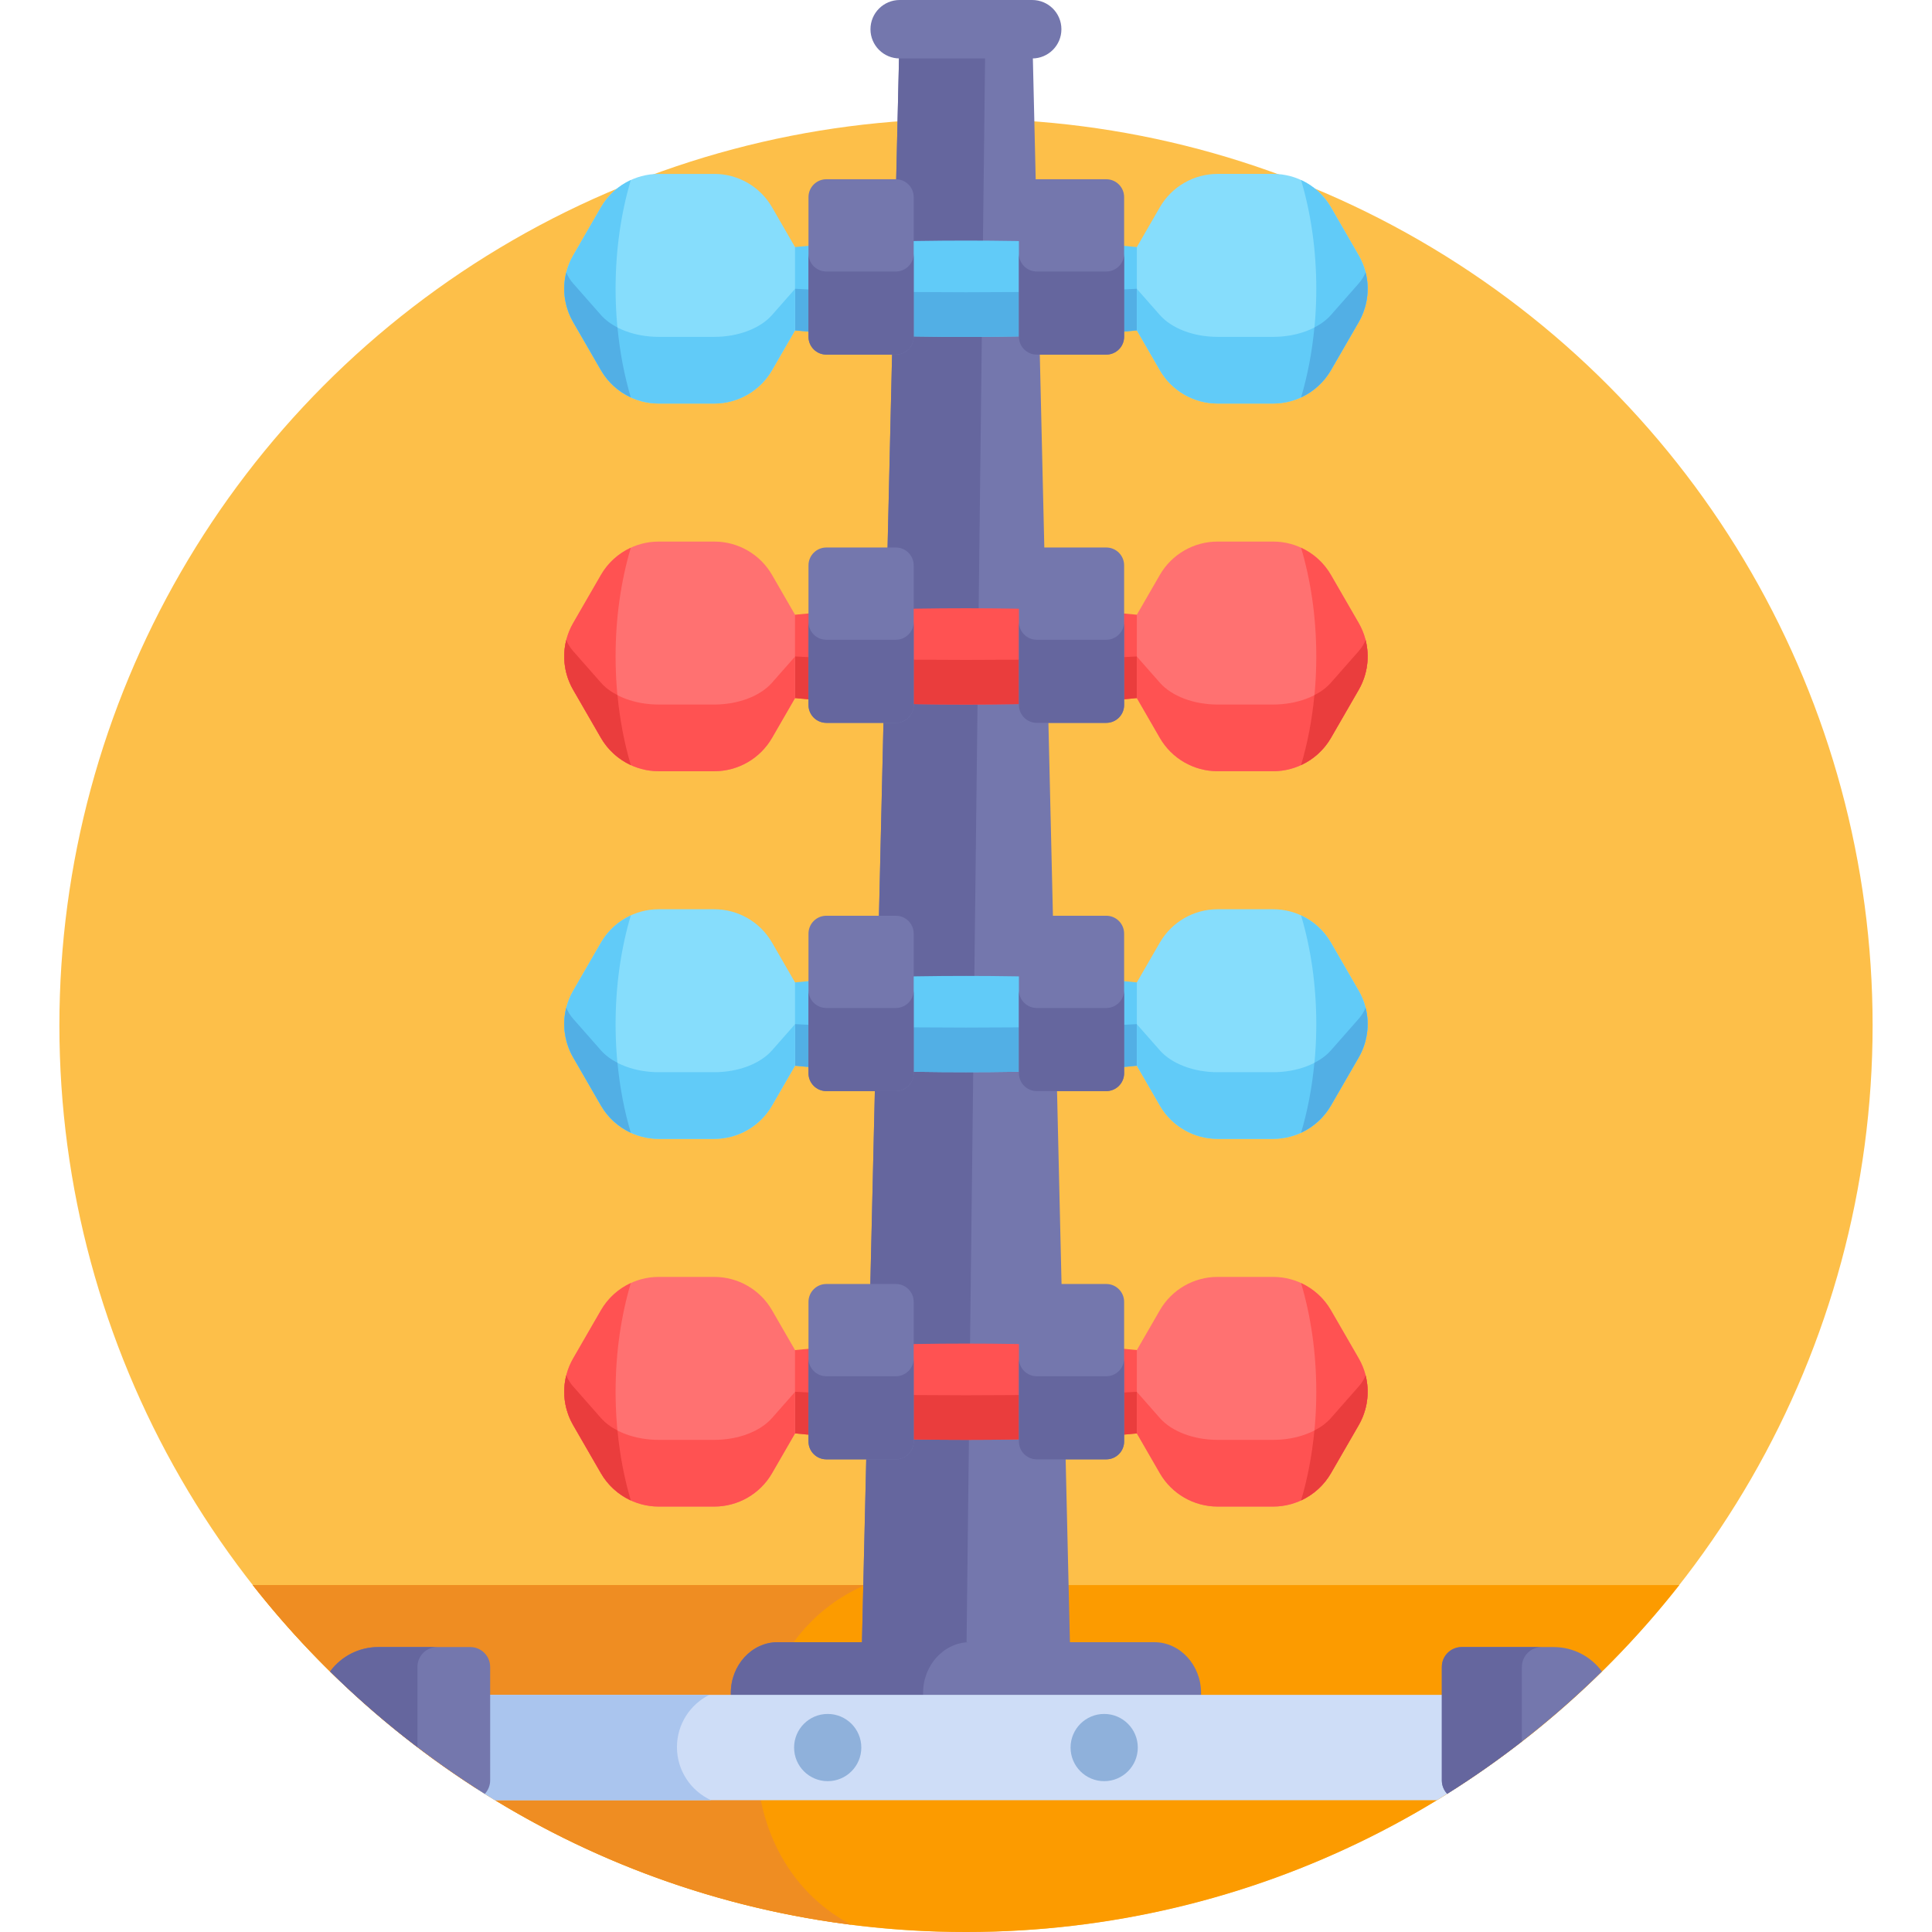 <?xml version="1.0" encoding="iso-8859-1"?>
<!-- Generator: Adobe Illustrator 19.0.0, SVG Export Plug-In . SVG Version: 6.00 Build 0)  -->
<svg version="1.1" id="Capa_1" xmlns="http://www.w3.org/2000/svg" xmlns:xlink="http://www.w3.org/1999/xlink" x="0px" y="0px"
	 viewBox="0 0 512 512" style="enable-background:new 0 0 512 512;" xml:space="preserve">
<circle style="fill:#FDBF49;" cx="256" cy="271.74" r="240.26"/>
<path style="fill:#FC9B00;" d="M66.973,420.057C110.96,476.04,179.28,512,256,512s145.04-35.96,189.027-91.943H66.973z"/>
<path style="fill:#EF8D22;" d="M229.281,420.057H66.973c38.084,48.47,94.415,81.91,158.638,90.018
	C190.668,491.827,192.654,435.749,229.281,420.057z"/>
<polygon style="fill:#7477AD;" points="228.102,449.157 283.867,449.157 273.54,7.745 238.429,7.745 "/>
<polygon style="fill:#65669E;" points="238.429,7.745 228.102,449.157 255.984,449.157 261.148,7.745 "/>
<g>
	<path style="fill:#7477AD;" d="M273.54,15.49h-35.111c-4.277,0-7.745-3.467-7.745-7.745S234.151,0,238.429,0h35.111
		c4.277,0,7.745,3.467,7.745,7.745S277.818,15.49,273.54,15.49z"/>
	<path style="fill:#7477AD;" d="M305.897,435.198h-99.826c-6.816,0-12.392,6.047-12.392,13.438v1.7H318.29v-1.7
		C318.29,441.245,312.713,435.198,305.897,435.198z"/>
</g>
<path style="fill:#65669E;" d="M257.017,435.198h-50.946c-6.815,0-12.392,6.047-12.392,13.438v1.7h50.946v-1.7
	C244.625,441.245,250.201,435.198,257.017,435.198z"/>
<path style="fill:#FF5252;" d="M301.277,357.784L301.277,357.784c-20.828-2.291-69.727-2.292-90.555-0.003l-0.031,0.003h-4.071
	v22.081h4.071l0.031,0.003c20.828,2.288,69.727,2.287,90.555-0.003l0,0h4.102v-22.081H301.277z"/>
<path style="fill:#EA3D3D;" d="M210.722,368.839l-0.031-0.002h-4.071v11.028h4.071l0.031,0.003
	c20.828,2.288,69.727,2.287,90.555-0.003h4.103v-11.028h-4.103C280.449,370.066,231.55,370.066,210.722,368.839z"/>
<g>
	<path style="fill:#FF7171;" d="M210.691,357.784l-6.092-10.552c-3.157-5.468-8.992-8.837-15.307-8.837h-14.729
		c-6.315,0-12.149,3.369-15.307,8.837l-7.364,12.756c-3.157,5.469-3.157,12.206,0,17.675l7.364,12.755
		c3.157,5.469,8.992,8.837,15.307,8.837h14.729c6.315,0,12.149-3.369,15.307-8.837l6.092-10.552V357.784z"/>
	<path style="fill:#FF7171;" d="M360.076,359.987l-7.365-12.756c-3.157-5.468-8.992-8.837-15.306-8.837h-14.729
		c-6.315,0-12.149,3.369-15.307,8.837l-6.092,10.552v22.081l6.092,10.552c3.157,5.469,8.992,8.837,15.307,8.837h14.729
		c6.315,0,12.149-3.369,15.306-8.837l7.365-12.755C363.233,372.193,363.233,365.455,360.076,359.987z"/>
</g>
<g>
	<path style="fill:#FF5252;" d="M189.292,381.581h-14.729c-6.315,0-12.15-2.209-15.307-5.794l-7.364-8.364
		c-0.823-0.935-1.426-1.927-1.82-2.945c-1.117,4.405-0.514,9.14,1.82,13.183l7.364,12.756c3.157,5.469,8.992,8.837,15.307,8.837
		h14.729c6.314,0,12.149-3.369,15.307-8.837l6.092-10.552v-10.997l-6.092,6.919C201.442,379.372,195.607,381.581,189.292,381.581z"
		/>
	<path style="fill:#FF5252;" d="M360.076,367.423l-7.365,8.364c-3.157,3.586-8.992,5.794-15.306,5.794h-14.729
		c-6.314,0-12.149-2.209-15.307-5.794l-6.092-6.919v10.997l6.092,10.552c3.157,5.469,8.992,8.837,15.307,8.837h14.729
		c6.314,0,12.149-3.369,15.306-8.837l7.365-12.756c2.334-4.043,2.937-8.779,1.82-13.183
		C361.502,365.497,360.899,366.488,360.076,367.423z"/>
	<path style="fill:#FF5252;" d="M163.139,368.824c0-10.348,1.453-20.126,4.032-28.8c-3.266,1.505-6.056,3.988-7.914,7.207
		l-7.364,12.756c-3.157,5.469-3.157,12.206,0,17.675l7.364,12.755c1.858,3.219,4.649,5.702,7.914,7.207
		C164.592,388.95,163.139,379.172,163.139,368.824z"/>
</g>
<path style="fill:#EA3D3D;" d="M163.638,379.097c-1.741-0.898-3.239-2.012-4.382-3.311l-7.364-8.364
	c-0.823-0.935-1.426-1.927-1.82-2.945c0,0,0,0.001,0,0.002c-0.132,0.521-0.236,1.047-0.32,1.576
	c-0.008,0.049-0.017,0.098-0.024,0.146c-0.607,4.04,0.208,8.068,2.165,11.458c1.194,2.069,5.475,9.482,7.364,12.756
	c1.744,3.019,4.471,5.62,7.913,7.207h0.001C165.464,391.883,164.264,385.651,163.638,379.097z"/>
<path style="fill:#FF5252;" d="M348.829,368.824c0-10.348-1.453-20.126-4.032-28.8c3.266,1.505,6.056,3.988,7.914,7.207
	l7.364,12.756c3.157,5.469,3.157,12.206,0,17.675l-7.364,12.755c-1.858,3.219-4.649,5.702-7.914,7.207
	C347.376,388.95,348.829,379.172,348.829,368.824z"/>
<path style="fill:#EA3D3D;" d="M362.24,366.201c-0.007-0.047-0.015-0.094-0.023-0.141c-0.084-0.531-0.189-1.058-0.321-1.581
	c-0.394,1.018-0.997,2.01-1.82,2.945l-7.365,8.364c-1.143,1.298-2.641,2.413-4.381,3.31c-0.625,6.553-1.826,12.786-3.533,18.527l0,0
	c3.384-1.56,6.134-4.129,7.908-7.197c0.002-0.003,0.004-0.006,0.006-0.01c2.72-4.711,6.5-11.257,7.365-12.755
	c0.002-0.003,0.004-0.007,0.006-0.01C362.077,374.187,362.832,370.129,362.24,366.201z"/>
<g>
	<path style="fill:#7477AD;" d="M274.755,386.741h18.418c2.614,0,4.732-2.119,4.732-4.732v-37.006c0-2.614-2.119-4.732-4.732-4.732
		h-18.418c-2.614,0-4.732,2.119-4.732,4.732v37.006C270.023,384.622,272.141,386.741,274.755,386.741z"/>
	<path style="fill:#7477AD;" d="M218.99,386.741h18.418c2.614,0,4.732-2.119,4.732-4.732v-37.006c0-2.614-2.119-4.732-4.732-4.732
		H218.99c-2.614,0-4.732,2.119-4.732,4.732v37.006C214.258,384.622,216.376,386.741,218.99,386.741z"/>
</g>
<g>
	<path style="fill:#65669E;" d="M293.173,364.718h-18.418c-2.614,0-4.732-2.119-4.732-4.732v22.023c0,2.614,2.119,4.732,4.732,4.732
		h18.418c2.614,0,4.732-2.119,4.732-4.732v-22.023C297.905,362.6,295.787,364.718,293.173,364.718z"/>
	<path style="fill:#65669E;" d="M237.408,364.718H218.99c-2.614,0-4.732-2.119-4.732-4.732v22.023c0,2.614,2.119,4.732,4.732,4.732
		h18.418c2.614,0,4.732-2.119,4.732-4.732v-22.023C242.14,362.6,240.022,364.718,237.408,364.718z"/>
</g>
<path style="fill:#CEDDF7;" d="M126.8,449.157v22.66c0,0.788-0.185,1.529-0.496,2.2c1.617,1.039,3.247,2.058,4.89,3.059h249.613
	c1.643-1.001,3.273-2.021,4.89-3.059c-0.311-0.671-0.496-1.412-0.496-2.2v-22.66H126.8z"/>
<path style="fill:#7477AD;" d="M411.767,436.49h-24.406c-2.905,0-5.259,2.355-5.259,5.259v30.068c0,1.382,0.544,2.629,1.415,3.567
	c14.839-9.312,28.587-20.197,41.011-32.428C421.59,438.962,416.89,436.49,411.767,436.49z"/>
<path style="fill:#65669E;" d="M403.315,441.749c0-2.904,2.354-5.259,5.259-5.259h-21.213c-2.905,0-5.259,2.355-5.259,5.259v30.068
	c0,1.382,0.544,2.629,1.415,3.567c6.843-4.294,13.442-8.938,19.798-13.878V441.749z"/>
<g>
	<circle style="fill:#8FB1DB;" cx="292.62" cy="463.12" r="8.907"/>
	<circle style="fill:#8FB1DB;" cx="219.35" cy="463.12" r="8.907"/>
</g>
<path style="fill:#AAC5EE;" d="M179.4,463.001c0-6.064,3.492-11.3,8.567-13.844H126.8v22.66c0,0.788-0.185,1.529-0.496,2.2
	c1.617,1.039,3.247,2.058,4.89,3.059h57.256C183.113,474.63,179.4,469.255,179.4,463.001z"/>
<path style="fill:#7477AD;" d="M124.639,436.49h-24.406c-5.124,0-9.824,2.472-12.762,6.467
	c12.424,12.23,26.172,23.116,41.011,32.428c0.871-0.938,1.415-2.186,1.415-3.567V441.75
	C129.898,438.845,127.543,436.49,124.639,436.49z"/>
<path style="fill:#65669E;" d="M110.627,441.749c0-2.904,2.354-5.259,5.259-5.259h-15.653c-5.124,0-9.824,2.472-12.762,6.467
	c7.276,7.163,15.018,13.849,23.156,20.043V441.749z"/>
<path style="fill:#FF5252;" d="M301.277,162.912L301.277,162.912c-20.828-2.291-69.727-2.292-90.555-0.003l-0.031,0.003h-4.071
	v22.081h4.071l0.031,0.003c20.828,2.288,69.727,2.287,90.555-0.003l0,0h4.102v-22.081H301.277z"/>
<path style="fill:#EA3D3D;" d="M210.722,173.967l-0.031-0.002h-4.071v11.028h4.071l0.031,0.003
	c20.828,2.288,69.727,2.287,90.555-0.003h4.103v-11.028h-4.103C280.449,175.194,231.55,175.195,210.722,173.967z"/>
<g>
	<path style="fill:#FF7171;" d="M210.691,162.912l-6.092-10.552c-3.157-5.468-8.992-8.837-15.307-8.837h-14.729
		c-6.315,0-12.149,3.369-15.307,8.837l-7.364,12.756c-3.157,5.469-3.157,12.206,0,17.675l7.364,12.755
		c3.157,5.469,8.992,8.837,15.307,8.837h14.729c6.315,0,12.149-3.369,15.307-8.837l6.092-10.552V162.912z"/>
	<path style="fill:#FF7171;" d="M360.076,165.115l-7.365-12.756c-3.157-5.468-8.992-8.837-15.306-8.837h-14.729
		c-6.315,0-12.149,3.369-15.307,8.837l-6.092,10.552v22.081l6.092,10.552c3.157,5.469,8.992,8.837,15.307,8.837h14.729
		c6.315,0,12.149-3.369,15.306-8.837l7.365-12.755C363.233,177.321,363.233,170.584,360.076,165.115z"/>
</g>
<g>
	<path style="fill:#FF5252;" d="M189.292,186.71h-14.729c-6.315,0-12.15-2.209-15.307-5.794l-7.364-8.364
		c-0.823-0.935-1.426-1.927-1.82-2.945c-1.117,4.405-0.514,9.14,1.82,13.183l7.364,12.756c3.157,5.469,8.992,8.837,15.307,8.837
		h14.729c6.314,0,12.149-3.369,15.307-8.837l6.092-10.552v-10.997l-6.092,6.919C201.442,184.501,195.607,186.71,189.292,186.71z"/>
	<path style="fill:#FF5252;" d="M360.076,172.551l-7.365,8.364c-3.157,3.586-8.992,5.794-15.306,5.794h-14.729
		c-6.314,0-12.149-2.209-15.307-5.794l-6.092-6.919v10.997l6.092,10.552c3.157,5.469,8.992,8.837,15.307,8.837h14.729
		c6.314,0,12.149-3.369,15.306-8.837l7.365-12.756c2.334-4.043,2.937-8.779,1.82-13.183
		C361.502,170.625,360.899,171.617,360.076,172.551z"/>
	<path style="fill:#FF5252;" d="M163.139,173.953c0-10.348,1.453-20.126,4.032-28.8c-3.266,1.505-6.056,3.988-7.914,7.207
		l-7.364,12.756c-3.157,5.469-3.157,12.206,0,17.675l7.364,12.755c1.858,3.219,4.649,5.702,7.914,7.207
		C164.592,194.078,163.139,184.3,163.139,173.953z"/>
</g>
<path style="fill:#EA3D3D;" d="M163.638,184.226c-1.741-0.898-3.239-2.012-4.382-3.311l-7.364-8.364
	c-0.823-0.935-1.426-1.927-1.82-2.945v0.002c-0.132,0.521-0.236,1.047-0.32,1.576c-0.008,0.049-0.017,0.098-0.024,0.146
	c-0.597,3.978,0.191,8.039,2.165,11.458c1.194,2.069,5.475,9.482,7.364,12.756c1.776,3.074,4.529,5.647,7.913,7.207h0.001
	C165.464,197.011,164.264,190.779,163.638,184.226z"/>
<path style="fill:#FF5252;" d="M348.829,173.953c0-10.348-1.453-20.126-4.032-28.8c3.266,1.505,6.056,3.988,7.914,7.207
	l7.364,12.756c3.157,5.469,3.157,12.206,0,17.675l-7.364,12.755c-1.858,3.219-4.649,5.702-7.914,7.207
	C347.376,194.078,348.829,184.3,348.829,173.953z"/>
<path style="fill:#EA3D3D;" d="M361.896,169.607c-0.394,1.018-0.997,2.01-1.82,2.945l-7.365,8.364
	c-1.143,1.298-2.641,2.413-4.381,3.31c-0.625,6.553-1.826,12.786-3.533,18.527l0,0c3.313-1.527,6.088-4.049,7.908-7.197
	c0.002-0.003,0.004-0.006,0.006-0.01c2.72-4.711,6.5-11.257,7.365-12.755c0.002-0.003,0.004-0.007,0.006-0.01
	C362.373,178.802,363.025,174.058,361.896,169.607z"/>
<g>
	<path style="fill:#7477AD;" d="M274.755,191.564h18.418c2.614,0,4.732-2.119,4.732-4.732v-37.006c0-2.614-2.119-4.732-4.732-4.732
		h-18.418c-2.614,0-4.732,2.119-4.732,4.732v37.006C270.023,189.445,272.141,191.564,274.755,191.564z"/>
	<path style="fill:#7477AD;" d="M218.99,191.564h18.418c2.614,0,4.732-2.119,4.732-4.732v-37.006c0-2.614-2.119-4.732-4.732-4.732
		H218.99c-2.614,0-4.732,2.119-4.732,4.732v37.006C214.258,189.445,216.376,191.564,218.99,191.564z"/>
</g>
<g>
	<path style="fill:#65669E;" d="M293.173,169.541h-18.418c-2.614,0-4.732-2.119-4.732-4.732v22.023c0,2.614,2.119,4.732,4.732,4.732
		h18.418c2.614,0,4.732-2.119,4.732-4.732v-22.023C297.905,167.422,295.787,169.541,293.173,169.541z"/>
	<path style="fill:#65669E;" d="M237.408,169.541H218.99c-2.614,0-4.732-2.119-4.732-4.732v22.023c0,2.614,2.119,4.732,4.732,4.732
		h18.418c2.614,0,4.732-2.119,4.732-4.732v-22.023C242.14,167.422,240.022,169.541,237.408,169.541z"/>
</g>
<path style="fill:#61CBF8;" d="M301.277,65.476L301.277,65.476c-20.828-2.291-69.727-2.292-90.555-0.003l-0.031,0.003h-4.071v22.081
	h4.071l0.031,0.003c20.828,2.288,69.727,2.287,90.555-0.003l0,0h4.102V65.476H301.277z"/>
<path style="fill:#52AFE5;" d="M210.722,76.531l-0.031-0.002h-4.071v11.028h4.071l0.031,0.003
	c20.828,2.288,69.727,2.287,90.555-0.003h4.103V76.529h-4.103C280.449,77.758,231.55,77.759,210.722,76.531z"/>
<g>
	<path style="fill:#86DDFC;" d="M210.691,65.476l-6.092-10.552c-3.157-5.468-8.992-8.837-15.307-8.837h-14.729
		c-6.315,0-12.149,3.369-15.307,8.837l-7.364,12.756c-3.157,5.469-3.157,12.206,0,17.675l7.364,12.755
		c3.157,5.469,8.992,8.837,15.307,8.837h14.729c6.315,0,12.149-3.369,15.307-8.837l6.092-10.552V65.476z"/>
	<path style="fill:#86DDFC;" d="M360.076,67.679l-7.365-12.756c-3.157-5.468-8.992-8.837-15.306-8.837h-14.729
		c-6.315,0-12.149,3.369-15.307,8.837l-6.092,10.552v22.081l6.092,10.552c3.157,5.469,8.992,8.837,15.307,8.837h14.729
		c6.315,0,12.149-3.369,15.306-8.837l7.365-12.755C363.233,79.886,363.233,73.148,360.076,67.679z"/>
</g>
<g>
	<path style="fill:#61CBF8;" d="M189.292,89.274h-14.729c-6.315,0-12.15-2.209-15.307-5.794l-7.364-8.364
		c-0.823-0.935-1.426-1.927-1.82-2.945c-1.117,4.405-0.514,9.14,1.82,13.183l7.364,12.756c3.157,5.469,8.992,8.837,15.307,8.837
		h14.729c6.314,0,12.149-3.369,15.307-8.837l6.092-10.552V76.56l-6.092,6.919C201.442,87.065,195.607,89.274,189.292,89.274z"/>
	<path style="fill:#61CBF8;" d="M360.076,75.116l-7.365,8.364c-3.157,3.586-8.992,5.794-15.306,5.794h-14.729
		c-6.314,0-12.149-2.209-15.307-5.794l-6.092-6.919v10.997l6.092,10.552c3.157,5.469,8.992,8.837,15.307,8.837h14.729
		c6.314,0,12.149-3.369,15.306-8.837l7.365-12.756c2.334-4.043,2.937-8.779,1.82-13.183
		C361.502,73.189,360.899,74.181,360.076,75.116z"/>
	<path style="fill:#61CBF8;" d="M163.139,76.517c0-10.348,1.453-20.126,4.032-28.8c-3.266,1.505-6.056,3.988-7.914,7.207
		l-7.364,12.756c-3.157,5.469-3.157,12.206,0,17.675l7.364,12.755c1.858,3.219,4.649,5.702,7.914,7.207
		C164.592,96.643,163.139,86.865,163.139,76.517z"/>
</g>
<path style="fill:#52AFE5;" d="M163.638,86.79c-1.741-0.898-3.239-2.012-4.382-3.311l-7.364-8.364
	c-0.823-0.935-1.426-1.927-1.82-2.945v0.002c-0.132,0.521-0.236,1.047-0.32,1.576c-0.008,0.049-0.017,0.098-0.024,0.146
	c-0.618,4.114,0.256,8.15,2.165,11.458c1.194,2.069,5.475,9.482,7.364,12.756c1.809,3.132,4.575,5.668,7.913,7.207h0.001
	C165.464,99.575,164.264,93.343,163.638,86.79z"/>
<path style="fill:#61CBF8;" d="M348.829,76.517c0-10.348-1.453-20.126-4.032-28.8c3.266,1.505,6.056,3.988,7.914,7.207l7.364,12.756
	c3.157,5.469,3.157,12.206,0,17.675l-7.364,12.755c-1.858,3.219-4.649,5.702-7.914,7.207
	C347.376,96.643,348.829,86.865,348.829,76.517z"/>
<path style="fill:#52AFE5;" d="M362.24,73.893c-0.007-0.047-0.015-0.094-0.023-0.141c-0.084-0.531-0.189-1.058-0.321-1.581
	c-0.394,1.018-0.997,2.01-1.82,2.945l-7.365,8.364c-1.143,1.298-2.641,2.413-4.381,3.31c-0.625,6.553-1.826,12.786-3.533,18.527l0,0
	c3.384-1.56,6.134-4.129,7.908-7.197c0.002-0.003,0.004-0.006,0.006-0.01c2.72-4.711,6.5-11.257,7.365-12.755
	c0.002-0.003,0.004-0.007,0.006-0.01C362.011,81.994,362.854,77.972,362.24,73.893z"/>
<g>
	<path style="fill:#7477AD;" d="M274.755,93.975h18.418c2.614,0,4.732-2.119,4.732-4.732V52.236c0-2.614-2.119-4.732-4.732-4.732
		h-18.418c-2.614,0-4.732,2.119-4.732,4.732v37.006C270.023,91.856,272.141,93.975,274.755,93.975z"/>
	<path style="fill:#7477AD;" d="M218.99,93.975h18.418c2.614,0,4.732-2.119,4.732-4.732V52.236c0-2.614-2.119-4.732-4.732-4.732
		H218.99c-2.614,0-4.732,2.119-4.732,4.732v37.006C214.258,91.856,216.376,93.975,218.99,93.975z"/>
</g>
<g>
	<path style="fill:#65669E;" d="M293.173,71.952h-18.418c-2.614,0-4.732-2.119-4.732-4.732v22.023c0,2.614,2.119,4.732,4.732,4.732
		h18.418c2.614,0,4.732-2.119,4.732-4.732V67.22C297.905,69.833,295.787,71.952,293.173,71.952z"/>
	<path style="fill:#65669E;" d="M237.408,71.952H218.99c-2.614,0-4.732-2.119-4.732-4.732v22.023c0,2.614,2.119,4.732,4.732,4.732
		h18.418c2.614,0,4.732-2.119,4.732-4.732V67.22C242.14,69.833,240.022,71.952,237.408,71.952z"/>
</g>
<path style="fill:#61CBF8;" d="M301.277,260.348L301.277,260.348c-20.828-2.291-69.727-2.292-90.555-0.003l-0.031,0.003h-4.071
	v22.081h4.071l0.031,0.003c20.828,2.288,69.727,2.287,90.555-0.003l0,0h4.102v-22.081H301.277z"/>
<path style="fill:#52AFE5;" d="M210.722,271.403l-0.031-0.002h-4.071v11.028h4.071l0.031,0.003
	c20.828,2.288,69.727,2.287,90.555-0.003h4.103v-11.028h-4.103C280.449,272.63,231.55,272.631,210.722,271.403z"/>
<g>
	<path style="fill:#86DDFC;" d="M210.691,260.348l-6.092-10.552c-3.157-5.468-8.992-8.837-15.307-8.837h-14.729
		c-6.315,0-12.149,3.369-15.307,8.837l-7.364,12.756c-3.157,5.469-3.157,12.206,0,17.675l7.364,12.755
		c3.157,5.469,8.992,8.837,15.307,8.837h14.729c6.315,0,12.149-3.369,15.307-8.837l6.092-10.552V260.348z"/>
	<path style="fill:#86DDFC;" d="M360.076,262.551l-7.365-12.756c-3.157-5.468-8.992-8.837-15.306-8.837h-14.729
		c-6.315,0-12.149,3.369-15.307,8.837l-6.092,10.552v22.081l6.092,10.552c3.157,5.469,8.992,8.837,15.307,8.837h14.729
		c6.315,0,12.149-3.369,15.306-8.837l7.365-12.755C363.233,274.757,363.233,268.02,360.076,262.551z"/>
</g>
<g>
	<path style="fill:#61CBF8;" d="M189.292,284.145h-14.729c-6.315,0-12.15-2.209-15.307-5.794l-7.364-8.364
		c-0.823-0.935-1.426-1.927-1.82-2.945c-1.117,4.405-0.514,9.14,1.82,13.183l7.364,12.756c3.157,5.469,8.992,8.837,15.307,8.837
		h14.729c6.314,0,12.149-3.369,15.307-8.837l6.092-10.552v-10.997l-6.092,6.919C201.442,281.937,195.607,284.145,189.292,284.145z"
		/>
	<path style="fill:#61CBF8;" d="M360.076,269.987l-7.365,8.364c-3.157,3.586-8.992,5.794-15.306,5.794h-14.729
		c-6.314,0-12.149-2.209-15.307-5.794l-6.092-6.919v10.997l6.092,10.552c3.157,5.469,8.992,8.837,15.307,8.837h14.729
		c6.314,0,12.149-3.369,15.306-8.837l7.365-12.756c2.334-4.043,2.937-8.779,1.82-13.183
		C361.502,268.061,360.899,269.053,360.076,269.987z"/>
	<path style="fill:#61CBF8;" d="M163.139,271.388c0-10.348,1.453-20.126,4.032-28.8c-3.266,1.505-6.056,3.988-7.914,7.207
		l-7.364,12.755c-3.157,5.469-3.157,12.206,0,17.675l7.364,12.755c1.858,3.219,4.649,5.702,7.914,7.207
		C164.592,291.514,163.139,281.736,163.139,271.388z"/>
</g>
<path style="fill:#52AFE5;" d="M163.638,281.662c-1.741-0.898-3.239-2.012-4.382-3.311l-7.364-8.364
	c-0.823-0.935-1.426-1.927-1.82-2.945v0.002c-0.132,0.521-0.236,1.047-0.32,1.576c-0.008,0.049-0.017,0.098-0.024,0.146
	c-0.595,3.963,0.184,8.026,2.165,11.458c1.194,2.069,5.475,9.482,7.364,12.756c1.809,3.132,4.575,5.668,7.913,7.207h0.001
	C165.464,294.447,164.264,288.215,163.638,281.662z"/>
<path style="fill:#61CBF8;" d="M348.829,271.388c0-10.348-1.453-20.126-4.032-28.8c3.266,1.505,6.056,3.988,7.914,7.207
	l7.364,12.755c3.157,5.469,3.157,12.206,0,17.675l-7.364,12.755c-1.858,3.219-4.649,5.702-7.914,7.207
	C347.376,291.514,348.829,281.736,348.829,271.388z"/>
<path style="fill:#52AFE5;" d="M361.896,267.042c-0.394,1.018-0.997,2.01-1.82,2.945l-7.365,8.364
	c-1.143,1.298-2.641,2.413-4.381,3.31c-0.625,6.553-1.826,12.786-3.533,18.527l0,0c3.384-1.559,6.134-4.129,7.908-7.197
	c0.002-0.003,0.004-0.006,0.006-0.01c2.72-4.711,6.5-11.257,7.365-12.755c0.002-0.003,0.004-0.007,0.006-0.01
	C362.3,276.364,363.056,271.616,361.896,267.042z"/>
<g>
	<path style="fill:#7477AD;" d="M274.755,289.152h18.418c2.614,0,4.732-2.119,4.732-4.732v-37.006c0-2.614-2.119-4.732-4.732-4.732
		h-18.418c-2.614,0-4.732,2.119-4.732,4.732v37.006C270.023,287.034,272.141,289.152,274.755,289.152z"/>
	<path style="fill:#7477AD;" d="M218.99,289.152h18.418c2.614,0,4.732-2.119,4.732-4.732v-37.006c0-2.614-2.119-4.732-4.732-4.732
		H218.99c-2.614,0-4.732,2.119-4.732,4.732v37.006C214.258,287.034,216.376,289.152,218.99,289.152z"/>
</g>
<g>
	<path style="fill:#65669E;" d="M293.173,267.13h-18.418c-2.614,0-4.732-2.119-4.732-4.732v22.023c0,2.614,2.119,4.732,4.732,4.732
		h18.418c2.614,0,4.732-2.119,4.732-4.732v-22.023C297.905,265.011,295.787,267.13,293.173,267.13z"/>
	<path style="fill:#65669E;" d="M237.408,267.13H218.99c-2.614,0-4.732-2.119-4.732-4.732v22.023c0,2.614,2.119,4.732,4.732,4.732
		h18.418c2.614,0,4.732-2.119,4.732-4.732v-22.023C242.14,265.011,240.022,267.13,237.408,267.13z"/>
</g>
<g>
</g>
<g>
</g>
<g>
</g>
<g>
</g>
<g>
</g>
<g>
</g>
<g>
</g>
<g>
</g>
<g>
</g>
<g>
</g>
<g>
</g>
<g>
</g>
<g>
</g>
<g>
</g>
<g>
</g>
</svg>

